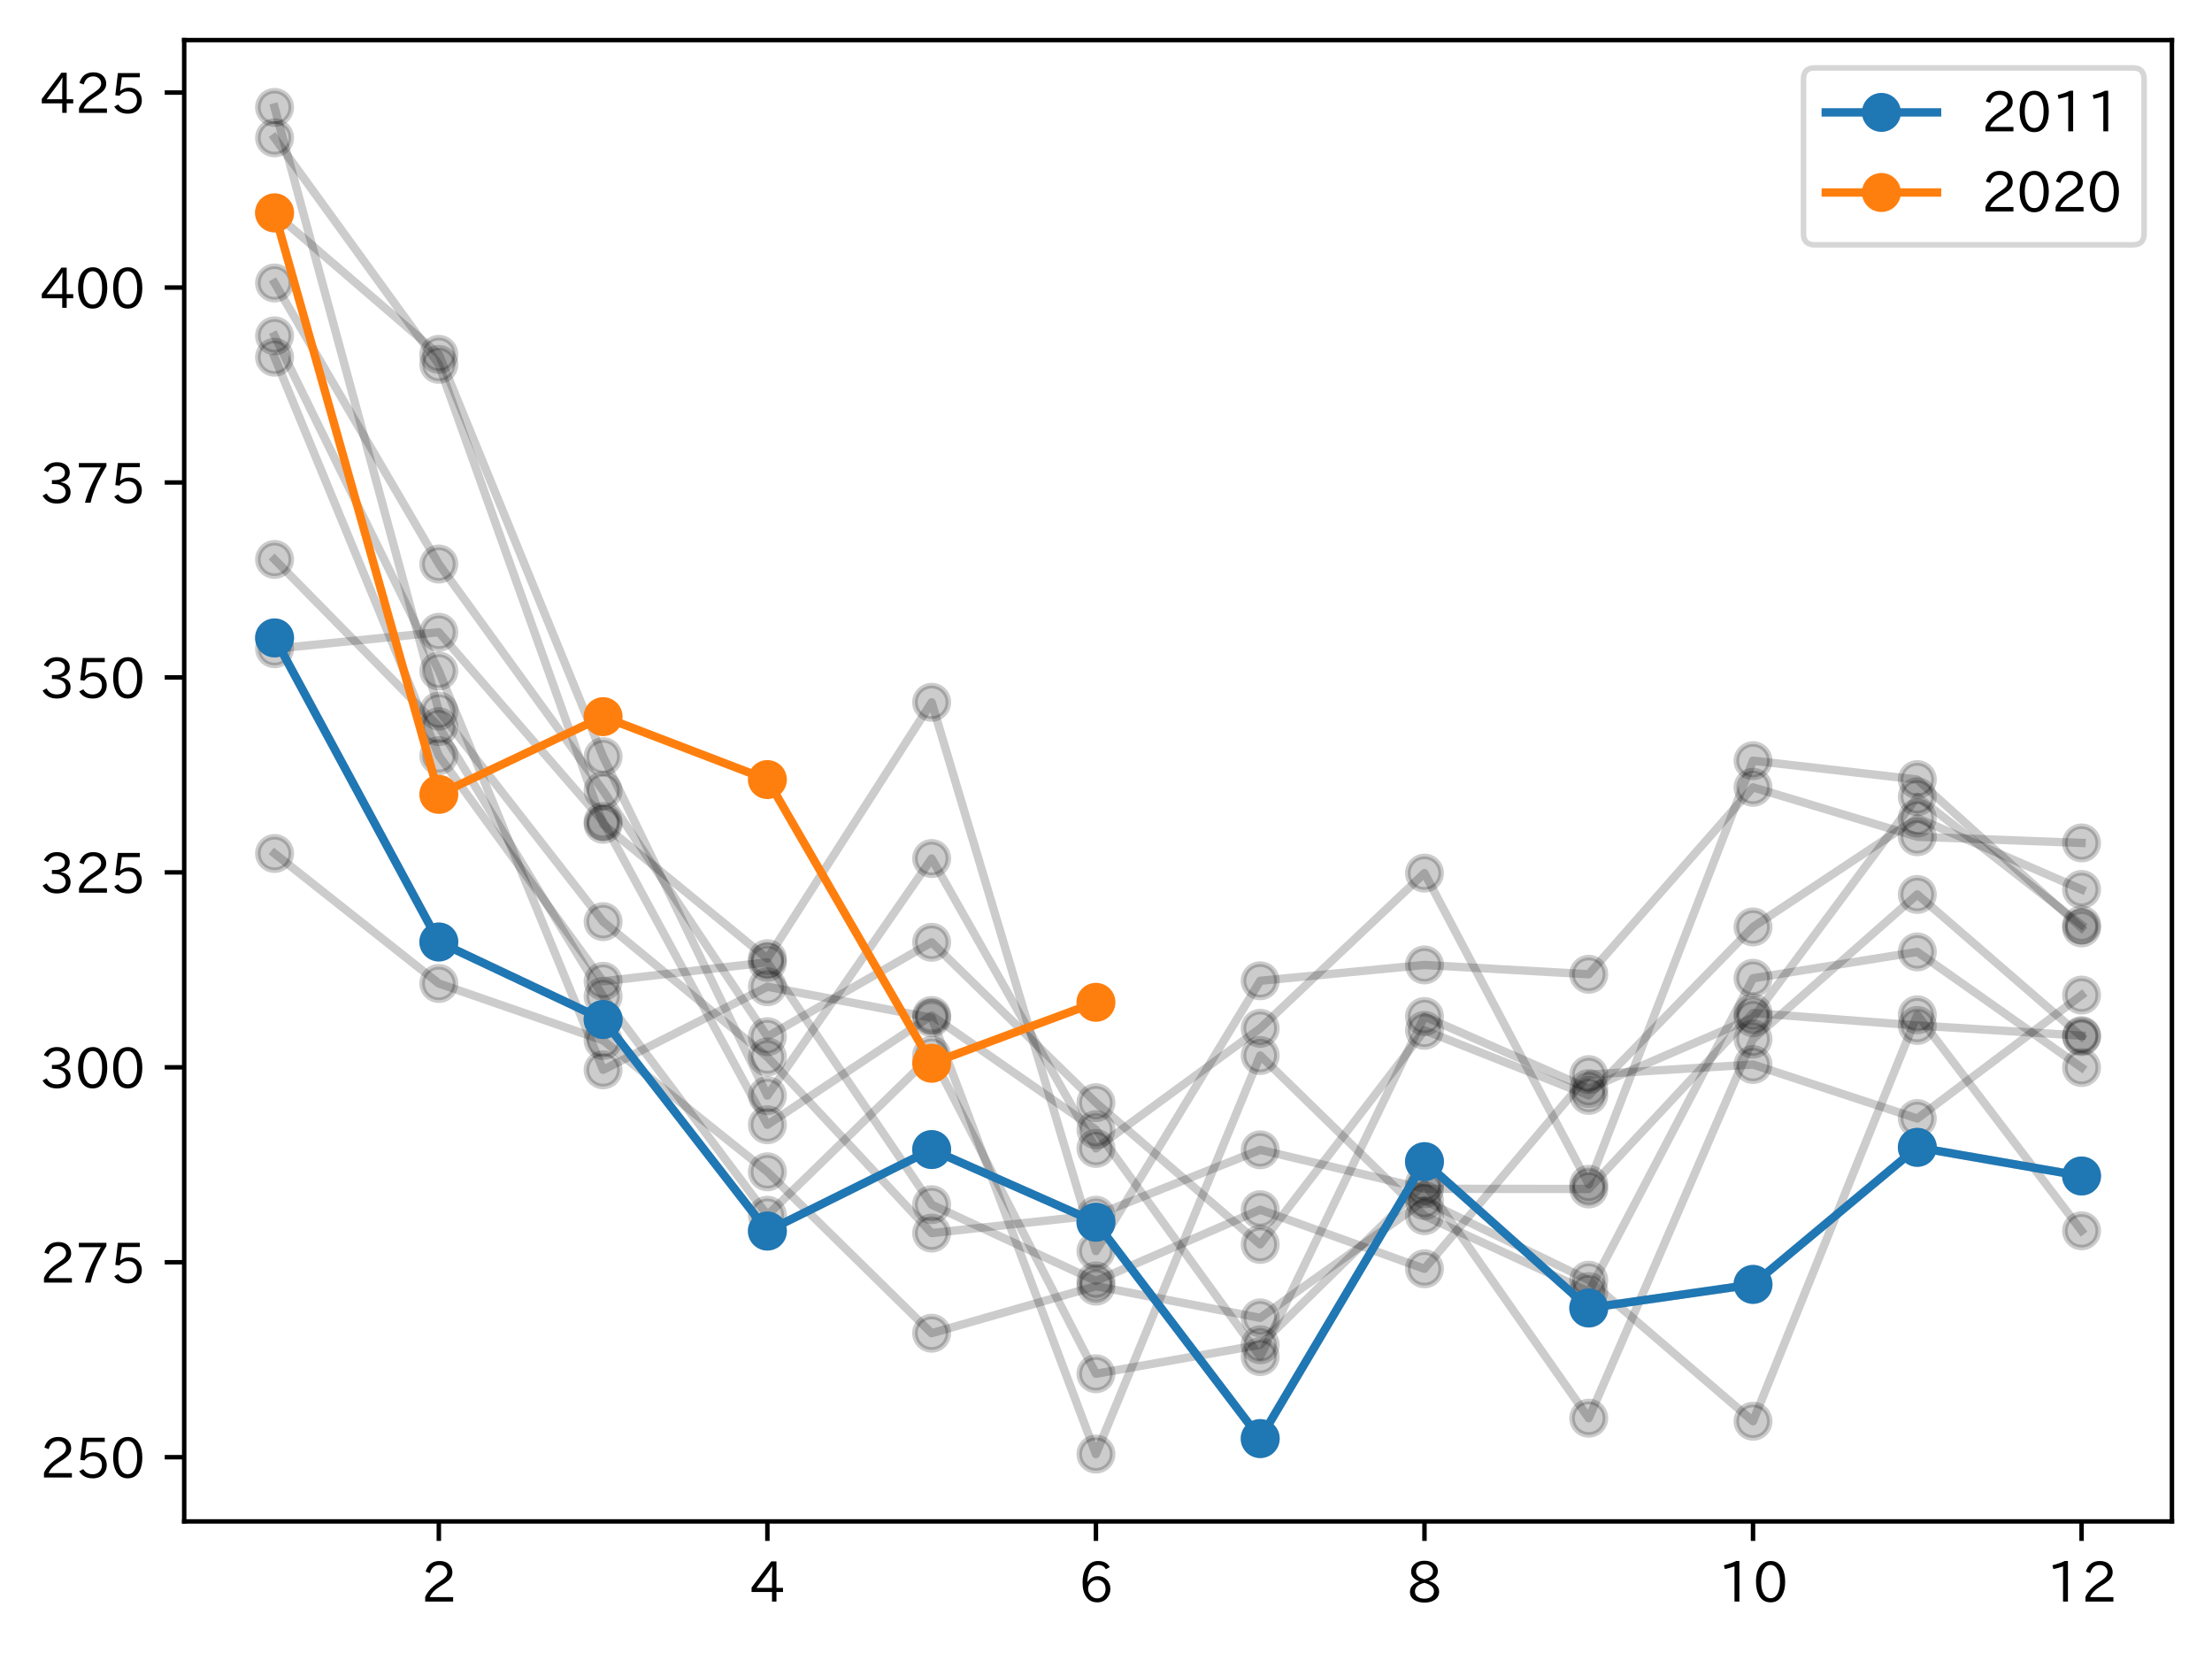 <?xml version="1.0" encoding="utf-8" standalone="no"?>
<!DOCTYPE svg PUBLIC "-//W3C//DTD SVG 1.1//EN"
  "http://www.w3.org/Graphics/SVG/1.1/DTD/svg11.dtd">
<!-- Created with matplotlib (https://matplotlib.org/) -->
<svg height="296.903pt" version="1.1" viewBox="0 0 397.415 296.903" width="397.415pt" xmlns="http://www.w3.org/2000/svg" xmlns:xlink="http://www.w3.org/1999/xlink">
 <defs>
  <style type="text/css">*{stroke-linecap:butt;stroke-linejoin:round;}</style>
 </defs>
 <g id="figure_1">
  <g id="patch_1">
   <path d="M 0 296.903 
L 397.415 296.903 
L 397.415 0 
L 0 0 
z
" style="fill:#ffffff;"/>
  </g>
  <g id="axes_1">
   <g id="patch_2">
    <path d="M 33.095 273.312 
L 390.215 273.312 
L 390.215 7.2 
L 33.095 7.2 
z
" style="fill:#ffffff;"/>
   </g>
   <g id="matplotlib.axis_1">
    <g id="xtick_1">
     <g id="line2d_1">
      <defs>
       <path d="M 0 0 
L 0 3.5 
" id="m7380ab3f65" style="stroke:#000000;stroke-width:0.8;"/>
      </defs>
      <g>
       <use style="stroke:#000000;stroke-width:0.8;" x="78.842" xlink:href="#m7380ab3f65" y="273.312"/>
      </g>
     </g>
     <g id="text_1">
      <!-- 2 -->
      <g transform="translate(75.693 287.803)scale(0.1 -0.1)">
       <defs>
        <path d="M 57.172 0.984 
L 6.984 0.984 
L 6.984 9.281 
Q 12.891 23.047 29.594 34.422 
L 32.375 36.281 
Q 40.922 42.141 43.609 45.406 
Q 46.688 49.266 46.688 53.812 
Q 46.688 58.938 43.062 62.547 
Q 39.062 66.547 32.562 66.547 
Q 19.531 66.547 15.484 52 
L 7.766 54.781 
Q 13.328 73.828 33.062 73.828 
Q 43.844 73.828 50.25 67.438 
Q 55.859 61.672 55.859 53.516 
Q 55.859 47.469 52.25 42.531 
Q 48.922 37.75 36.969 30.281 
L 34.859 29 
Q 19.625 19.578 15.281 8.891 
L 57.172 8.891 
z
" id="IPAexGothic-50"/>
       </defs>
       <use xlink:href="#IPAexGothic-50"/>
      </g>
     </g>
    </g>
    <g id="xtick_2">
     <g id="line2d_2">
      <g>
       <use style="stroke:#000000;stroke-width:0.8;" x="137.87" xlink:href="#m7380ab3f65" y="273.312"/>
      </g>
     </g>
     <g id="text_2">
      <!-- 4 -->
      <g transform="translate(134.721 287.803)scale(0.1 -0.1)">
       <defs>
        <path d="M 59.578 18.109 
L 47.797 18.109 
L 47.797 0.984 
L 39.797 0.984 
L 39.797 18.109 
L 3.078 18.109 
L 3.078 26.125 
L 38.375 73.094 
L 47.797 73.094 
L 47.797 25.531 
L 59.578 25.531 
z
M 40.281 64.203 
L 39.984 64.203 
Q 35.594 57.125 31.297 51.312 
L 11.859 25.531 
L 39.797 25.531 
L 39.797 49.125 
Q 39.797 54.391 40.281 64.203 
z
" id="IPAexGothic-52"/>
       </defs>
       <use xlink:href="#IPAexGothic-52"/>
      </g>
     </g>
    </g>
    <g id="xtick_3">
     <g id="line2d_3">
      <g>
       <use style="stroke:#000000;stroke-width:0.8;" x="196.898" xlink:href="#m7380ab3f65" y="273.312"/>
      </g>
     </g>
     <g id="text_3">
      <!-- 6 -->
      <g transform="translate(193.749 287.803)scale(0.1 -0.1)">
       <defs>
        <path d="M 16.5 36.375 
Q 23.578 46.578 34.906 46.578 
Q 45.406 46.578 51.812 39.266 
Q 57.422 32.906 57.422 23.781 
Q 57.422 13.812 51.125 6.781 
Q 44.578 -0.484 34.031 -0.484 
Q 21.484 -0.484 14.406 9.078 
Q 7.516 18.406 7.516 34.812 
Q 7.516 53.516 15.828 64.203 
Q 23.344 73.828 35.5 73.828 
Q 49.859 73.828 56.391 62.891 
L 49.219 58.984 
Q 45.219 66.656 35.938 66.656 
Q 17.484 66.656 16.109 36.375 
z
M 33.453 39.797 
Q 26.312 39.797 21.625 34.469 
Q 17.438 29.688 17.438 24.078 
Q 17.438 18.062 21.141 13.188 
Q 26.125 6.688 33.734 6.688 
Q 41.703 6.688 45.953 13.188 
Q 48.828 17.625 48.828 23.484 
Q 48.828 30.375 45.016 34.812 
Q 40.625 39.797 33.453 39.797 
z
" id="IPAexGothic-54"/>
       </defs>
       <use xlink:href="#IPAexGothic-54"/>
      </g>
     </g>
    </g>
    <g id="xtick_4">
     <g id="line2d_4">
      <g>
       <use style="stroke:#000000;stroke-width:0.8;" x="255.926" xlink:href="#m7380ab3f65" y="273.312"/>
      </g>
     </g>
     <g id="text_4">
      <!-- 8 -->
      <g transform="translate(252.777 287.803)scale(0.1 -0.1)">
       <defs>
        <path d="M 39.703 37.891 
Q 57.812 31.734 57.812 18.703 
Q 57.812 8.453 48.438 3.078 
Q 41.609 -0.875 31.5 -0.875 
Q 21.344 -0.875 14.5 3.078 
Q 5.422 8.297 5.422 18.406 
Q 5.422 31.062 22.016 37.203 
L 22.016 37.5 
Q 7.516 42.719 7.516 54.828 
Q 7.516 64.062 15.328 69.625 
Q 21.969 74.312 31.547 74.312 
Q 42.234 74.312 48.922 68.797 
Q 55.516 63.578 55.516 55.719 
Q 55.516 42.281 39.703 38.188 
z
M 31.594 41.016 
Q 46.828 44.625 46.828 55.125 
Q 46.828 61.188 41.797 64.844 
Q 37.703 67.922 31.5 67.922 
Q 25.094 67.922 20.797 64.5 
Q 16.406 60.891 16.406 55.031 
Q 16.406 49.219 21.094 45.703 
Q 23.344 43.891 26.906 42.531 
Q 31 40.875 31.594 41.016 
z
M 30.906 34.516 
Q 14.406 30.172 14.406 19 
Q 14.406 12.109 20.516 8.688 
Q 25.094 6.109 31.391 6.109 
Q 40.234 6.109 45.016 10.891 
Q 48.531 14.406 48.531 19.531 
Q 48.531 24.906 43.656 28.906 
Q 40.766 31.156 36.719 32.812 
Q 31.984 34.719 30.906 34.516 
z
" id="IPAexGothic-56"/>
       </defs>
       <use xlink:href="#IPAexGothic-56"/>
      </g>
     </g>
    </g>
    <g id="xtick_5">
     <g id="line2d_5">
      <g>
       <use style="stroke:#000000;stroke-width:0.8;" x="314.954" xlink:href="#m7380ab3f65" y="273.312"/>
      </g>
     </g>
     <g id="text_5">
      <!-- 10 -->
      <g transform="translate(308.656 287.803)scale(0.1 -0.1)">
       <defs>
        <path d="M 38.484 0.984 
L 29.688 0.984 
L 29.688 64.109 
Q 21.438 61.281 12.312 59.328 
L 10.688 66.109 
Q 23.734 69.391 32.906 73.922 
L 38.484 73.922 
z
" id="IPAexGothic-49"/>
        <path d="M 31.844 73.828 
Q 45.016 73.828 52.094 61.625 
Q 57.719 51.953 57.719 36.625 
Q 57.719 21.438 52.094 11.578 
Q 45.125 -0.484 31.5 -0.484 
Q 17.922 -0.484 10.938 11.578 
Q 5.328 21.438 5.328 36.719 
Q 5.328 58.016 15.625 67.719 
Q 22.172 73.828 31.844 73.828 
z
M 31.5 66.656 
Q 23.688 66.656 19.188 58.734 
Q 14.594 50.734 14.594 36.625 
Q 14.594 22.75 19.094 14.797 
Q 23.641 6.984 31.5 6.984 
Q 40.922 6.984 45.453 18.016 
Q 48.438 25.344 48.438 37.109 
Q 48.438 50.875 43.844 58.734 
Q 39.203 66.656 31.5 66.656 
z
" id="IPAexGothic-48"/>
       </defs>
       <use xlink:href="#IPAexGothic-49"/>
       <use x="62.988" xlink:href="#IPAexGothic-48"/>
      </g>
     </g>
    </g>
    <g id="xtick_6">
     <g id="line2d_6">
      <g>
       <use style="stroke:#000000;stroke-width:0.8;" x="373.983" xlink:href="#m7380ab3f65" y="273.312"/>
      </g>
     </g>
     <g id="text_6">
      <!-- 12 -->
      <g transform="translate(367.684 287.803)scale(0.1 -0.1)">
       <use xlink:href="#IPAexGothic-49"/>
       <use x="62.988" xlink:href="#IPAexGothic-50"/>
      </g>
     </g>
    </g>
   </g>
   <g id="matplotlib.axis_2">
    <g id="ytick_1">
     <g id="line2d_7">
      <defs>
       <path d="M 0 0 
L -3.5 0 
" id="mc582b84aff" style="stroke:#000000;stroke-width:0.8;"/>
      </defs>
      <g>
       <use style="stroke:#000000;stroke-width:0.8;" x="33.095" xlink:href="#mc582b84aff" y="261.776"/>
      </g>
     </g>
     <g id="text_7">
      <!-- 250 -->
      <g transform="translate(7.2 265.522)scale(0.1 -0.1)">
       <defs>
        <path d="M 18.406 40.672 
Q 25.531 46.297 33.938 46.297 
Q 44 46.297 50.641 39.5 
Q 56.844 33.016 56.844 23.391 
Q 56.844 14.656 51.516 8.016 
Q 44.828 -0.484 31.734 -0.484 
Q 14.984 -0.484 7.328 12.25 
L 14.656 16.062 
Q 20.453 6.781 31.453 6.781 
Q 38.531 6.781 43.266 11.188 
Q 48.141 15.828 48.141 23.484 
Q 48.141 30.719 43.844 35.016 
Q 39.359 39.5 32.125 39.5 
Q 21.969 39.5 16.75 31.688 
L 9.234 32.672 
L 13.812 72.406 
L 53.219 72.406 
L 53.219 64.891 
L 20.953 64.891 
L 17.719 40.672 
z
" id="IPAexGothic-53"/>
       </defs>
       <use xlink:href="#IPAexGothic-50"/>
       <use x="62.988" xlink:href="#IPAexGothic-53"/>
       <use x="125.977" xlink:href="#IPAexGothic-48"/>
      </g>
     </g>
    </g>
    <g id="ytick_2">
     <g id="line2d_8">
      <g>
       <use style="stroke:#000000;stroke-width:0.8;" x="33.095" xlink:href="#mc582b84aff" y="226.755"/>
      </g>
     </g>
     <g id="text_8">
      <!-- 275 -->
      <g transform="translate(7.2 230.501)scale(0.1 -0.1)">
       <defs>
        <path d="M 56.203 66.609 
Q 34.969 32.906 27.781 0.984 
L 17.672 0.984 
Q 24.703 28.656 46.094 64.5 
L 6.688 64.5 
L 6.688 72.406 
L 56.203 72.406 
z
" id="IPAexGothic-55"/>
       </defs>
       <use xlink:href="#IPAexGothic-50"/>
       <use x="62.988" xlink:href="#IPAexGothic-55"/>
       <use x="125.977" xlink:href="#IPAexGothic-53"/>
      </g>
     </g>
    </g>
    <g id="ytick_3">
     <g id="line2d_9">
      <g>
       <use style="stroke:#000000;stroke-width:0.8;" x="33.095" xlink:href="#mc582b84aff" y="191.734"/>
      </g>
     </g>
     <g id="text_9">
      <!-- 300 -->
      <g transform="translate(7.2 195.48)scale(0.1 -0.1)">
       <defs>
        <path d="M 37.203 37.797 
Q 54.781 34.625 54.781 19.969 
Q 54.781 11.188 48.875 5.562 
Q 42.328 -0.484 30.375 -0.484 
Q 12.453 -0.484 4.5 13.766 
L 11.812 17.672 
Q 17.328 6.891 30.281 6.891 
Q 37.891 6.891 42.094 10.797 
Q 46.094 14.5 46.094 20.172 
Q 46.094 26.859 40.094 30.906 
Q 34.625 34.578 25.688 34.578 
L 21.297 34.578 
L 21.297 41.703 
L 25.875 41.703 
Q 34.859 41.703 39.594 45.125 
Q 44.672 48.734 44.672 54.828 
Q 44.672 61.469 38.969 64.656 
Q 35.297 66.844 30.172 66.844 
Q 19.344 66.844 14.109 55.906 
L 6.781 59.422 
Q 14.016 73.828 30.281 73.828 
Q 40.578 73.828 46.969 68.656 
Q 53.375 63.578 53.375 55.219 
Q 53.375 47.312 47.172 42.281 
Q 43.172 39.062 37.203 38.188 
z
" id="IPAexGothic-51"/>
       </defs>
       <use xlink:href="#IPAexGothic-51"/>
       <use x="62.988" xlink:href="#IPAexGothic-48"/>
       <use x="125.977" xlink:href="#IPAexGothic-48"/>
      </g>
     </g>
    </g>
    <g id="ytick_4">
     <g id="line2d_10">
      <g>
       <use style="stroke:#000000;stroke-width:0.8;" x="33.095" xlink:href="#mc582b84aff" y="156.714"/>
      </g>
     </g>
     <g id="text_10">
      <!-- 325 -->
      <g transform="translate(7.2 160.459)scale(0.1 -0.1)">
       <use xlink:href="#IPAexGothic-51"/>
       <use x="62.988" xlink:href="#IPAexGothic-50"/>
       <use x="125.977" xlink:href="#IPAexGothic-53"/>
      </g>
     </g>
    </g>
    <g id="ytick_5">
     <g id="line2d_11">
      <g>
       <use style="stroke:#000000;stroke-width:0.8;" x="33.095" xlink:href="#mc582b84aff" y="121.693"/>
      </g>
     </g>
     <g id="text_11">
      <!-- 350 -->
      <g transform="translate(7.2 125.438)scale(0.1 -0.1)">
       <use xlink:href="#IPAexGothic-51"/>
       <use x="62.988" xlink:href="#IPAexGothic-53"/>
       <use x="125.977" xlink:href="#IPAexGothic-48"/>
      </g>
     </g>
    </g>
    <g id="ytick_6">
     <g id="line2d_12">
      <g>
       <use style="stroke:#000000;stroke-width:0.8;" x="33.095" xlink:href="#mc582b84aff" y="86.672"/>
      </g>
     </g>
     <g id="text_12">
      <!-- 375 -->
      <g transform="translate(7.2 90.417)scale(0.1 -0.1)">
       <use xlink:href="#IPAexGothic-51"/>
       <use x="62.988" xlink:href="#IPAexGothic-55"/>
       <use x="125.977" xlink:href="#IPAexGothic-53"/>
      </g>
     </g>
    </g>
    <g id="ytick_7">
     <g id="line2d_13">
      <g>
       <use style="stroke:#000000;stroke-width:0.8;" x="33.095" xlink:href="#mc582b84aff" y="51.651"/>
      </g>
     </g>
     <g id="text_13">
      <!-- 400 -->
      <g transform="translate(7.2 55.396)scale(0.1 -0.1)">
       <use xlink:href="#IPAexGothic-52"/>
       <use x="62.988" xlink:href="#IPAexGothic-48"/>
       <use x="125.977" xlink:href="#IPAexGothic-48"/>
      </g>
     </g>
    </g>
    <g id="ytick_8">
     <g id="line2d_14">
      <g>
       <use style="stroke:#000000;stroke-width:0.8;" x="33.095" xlink:href="#mc582b84aff" y="16.63"/>
      </g>
     </g>
     <g id="text_14">
      <!-- 425 -->
      <g transform="translate(7.2 20.375)scale(0.1 -0.1)">
       <use xlink:href="#IPAexGothic-52"/>
       <use x="62.988" xlink:href="#IPAexGothic-50"/>
       <use x="125.977" xlink:href="#IPAexGothic-53"/>
      </g>
     </g>
    </g>
   </g>
   <g id="line2d_15">
    <path clip-path="url(#p6f0026225f)" d="M 49.328 153.324 
L 78.842 176.675 
L 108.356 186.899 
L 137.87 210.506 
L 167.384 239.499 
L 196.898 231.051 
L 226.412 236.742 
L 255.926 215.684 
L 285.44 229.977 
L 314.954 255.314 
L 344.469 182.302 
L 373.983 221.107 
" style="fill:none;stroke:#000000;stroke-linecap:square;stroke-opacity:0.2;stroke-width:1.5;"/>
    <defs>
     <path d="M 0 3 
C 0.796 3 1.559 2.684 2.121 2.121 
C 2.684 1.559 3 0.796 3 0 
C 3 -0.796 2.684 -1.559 2.121 -2.121 
C 1.559 -2.684 0.796 -3 0 -3 
C -0.796 -3 -1.559 -2.684 -2.121 -2.121 
C -2.684 -1.559 -3 -0.796 -3 0 
C -3 0.796 -2.684 1.559 -2.121 2.121 
C -1.559 2.684 -0.796 3 0 3 
z
" id="m2539d169cb" style="stroke:#000000;stroke-opacity:0.2;"/>
    </defs>
    <g clip-path="url(#p6f0026225f)">
     <use style="fill-opacity:0.2;stroke:#000000;stroke-opacity:0.2;" x="49.328" xlink:href="#m2539d169cb" y="153.324"/>
     <use style="fill-opacity:0.2;stroke:#000000;stroke-opacity:0.2;" x="78.842" xlink:href="#m2539d169cb" y="176.675"/>
     <use style="fill-opacity:0.2;stroke:#000000;stroke-opacity:0.2;" x="108.356" xlink:href="#m2539d169cb" y="186.899"/>
     <use style="fill-opacity:0.2;stroke:#000000;stroke-opacity:0.2;" x="137.87" xlink:href="#m2539d169cb" y="210.506"/>
     <use style="fill-opacity:0.2;stroke:#000000;stroke-opacity:0.2;" x="167.384" xlink:href="#m2539d169cb" y="239.499"/>
     <use style="fill-opacity:0.2;stroke:#000000;stroke-opacity:0.2;" x="196.898" xlink:href="#m2539d169cb" y="231.051"/>
     <use style="fill-opacity:0.2;stroke:#000000;stroke-opacity:0.2;" x="226.412" xlink:href="#m2539d169cb" y="236.742"/>
     <use style="fill-opacity:0.2;stroke:#000000;stroke-opacity:0.2;" x="255.926" xlink:href="#m2539d169cb" y="215.684"/>
     <use style="fill-opacity:0.2;stroke:#000000;stroke-opacity:0.2;" x="285.44" xlink:href="#m2539d169cb" y="229.977"/>
     <use style="fill-opacity:0.2;stroke:#000000;stroke-opacity:0.2;" x="314.954" xlink:href="#m2539d169cb" y="255.314"/>
     <use style="fill-opacity:0.2;stroke:#000000;stroke-opacity:0.2;" x="344.469" xlink:href="#m2539d169cb" y="182.302"/>
     <use style="fill-opacity:0.2;stroke:#000000;stroke-opacity:0.2;" x="373.983" xlink:href="#m2539d169cb" y="221.107"/>
    </g>
   </g>
   <g id="line2d_16">
    <path clip-path="url(#p6f0026225f)" d="M 49.328 114.598 
L 78.842 169.221 
L 108.356 183.149 
L 137.87 221.152 
L 167.384 206.511 
L 196.898 219.564 
L 226.412 258.432 
L 255.926 208.68 
L 285.44 234.974 
L 314.954 230.732 
L 344.469 206.116 
L 373.983 211.256 
" style="fill:none;stroke:#000000;stroke-linecap:square;stroke-opacity:0.2;stroke-width:1.5;"/>
    <g clip-path="url(#p6f0026225f)">
     <use style="fill-opacity:0.2;stroke:#000000;stroke-opacity:0.2;" x="49.328" xlink:href="#m2539d169cb" y="114.598"/>
     <use style="fill-opacity:0.2;stroke:#000000;stroke-opacity:0.2;" x="78.842" xlink:href="#m2539d169cb" y="169.221"/>
     <use style="fill-opacity:0.2;stroke:#000000;stroke-opacity:0.2;" x="108.356" xlink:href="#m2539d169cb" y="183.149"/>
     <use style="fill-opacity:0.2;stroke:#000000;stroke-opacity:0.2;" x="137.87" xlink:href="#m2539d169cb" y="221.152"/>
     <use style="fill-opacity:0.2;stroke:#000000;stroke-opacity:0.2;" x="167.384" xlink:href="#m2539d169cb" y="206.511"/>
     <use style="fill-opacity:0.2;stroke:#000000;stroke-opacity:0.2;" x="196.898" xlink:href="#m2539d169cb" y="219.564"/>
     <use style="fill-opacity:0.2;stroke:#000000;stroke-opacity:0.2;" x="226.412" xlink:href="#m2539d169cb" y="258.432"/>
     <use style="fill-opacity:0.2;stroke:#000000;stroke-opacity:0.2;" x="255.926" xlink:href="#m2539d169cb" y="208.68"/>
     <use style="fill-opacity:0.2;stroke:#000000;stroke-opacity:0.2;" x="285.44" xlink:href="#m2539d169cb" y="234.974"/>
     <use style="fill-opacity:0.2;stroke:#000000;stroke-opacity:0.2;" x="314.954" xlink:href="#m2539d169cb" y="230.732"/>
     <use style="fill-opacity:0.2;stroke:#000000;stroke-opacity:0.2;" x="344.469" xlink:href="#m2539d169cb" y="206.116"/>
     <use style="fill-opacity:0.2;stroke:#000000;stroke-opacity:0.2;" x="373.983" xlink:href="#m2539d169cb" y="211.256"/>
    </g>
   </g>
   <g id="line2d_17">
    <path clip-path="url(#p6f0026225f)" d="M 49.328 100.499 
L 78.842 130.532 
L 108.356 178.991 
L 137.87 218.304 
L 167.384 189.565 
L 196.898 246.787 
L 226.412 241.577 
L 255.926 212.657 
L 285.44 254.772 
L 314.954 186.673 
L 344.469 160.683 
L 373.983 186.222 
" style="fill:none;stroke:#000000;stroke-linecap:square;stroke-opacity:0.2;stroke-width:1.5;"/>
    <g clip-path="url(#p6f0026225f)">
     <use style="fill-opacity:0.2;stroke:#000000;stroke-opacity:0.2;" x="49.328" xlink:href="#m2539d169cb" y="100.499"/>
     <use style="fill-opacity:0.2;stroke:#000000;stroke-opacity:0.2;" x="78.842" xlink:href="#m2539d169cb" y="130.532"/>
     <use style="fill-opacity:0.2;stroke:#000000;stroke-opacity:0.2;" x="108.356" xlink:href="#m2539d169cb" y="178.991"/>
     <use style="fill-opacity:0.2;stroke:#000000;stroke-opacity:0.2;" x="137.87" xlink:href="#m2539d169cb" y="218.304"/>
     <use style="fill-opacity:0.2;stroke:#000000;stroke-opacity:0.2;" x="167.384" xlink:href="#m2539d169cb" y="189.565"/>
     <use style="fill-opacity:0.2;stroke:#000000;stroke-opacity:0.2;" x="196.898" xlink:href="#m2539d169cb" y="246.787"/>
     <use style="fill-opacity:0.2;stroke:#000000;stroke-opacity:0.2;" x="226.412" xlink:href="#m2539d169cb" y="241.577"/>
     <use style="fill-opacity:0.2;stroke:#000000;stroke-opacity:0.2;" x="255.926" xlink:href="#m2539d169cb" y="212.657"/>
     <use style="fill-opacity:0.2;stroke:#000000;stroke-opacity:0.2;" x="285.44" xlink:href="#m2539d169cb" y="254.772"/>
     <use style="fill-opacity:0.2;stroke:#000000;stroke-opacity:0.2;" x="314.954" xlink:href="#m2539d169cb" y="186.673"/>
     <use style="fill-opacity:0.2;stroke:#000000;stroke-opacity:0.2;" x="344.469" xlink:href="#m2539d169cb" y="160.683"/>
     <use style="fill-opacity:0.2;stroke:#000000;stroke-opacity:0.2;" x="373.983" xlink:href="#m2539d169cb" y="186.222"/>
    </g>
   </g>
   <g id="line2d_18">
    <path clip-path="url(#p6f0026225f)" d="M 49.328 60.327 
L 78.842 120.542 
L 108.356 192.186 
L 137.87 177.259 
L 167.384 182.832 
L 196.898 261.216 
L 226.412 189.611 
L 255.926 218.396 
L 285.44 232.032 
L 314.954 175.738 
L 344.469 171.002 
L 373.983 191.78 
" style="fill:none;stroke:#000000;stroke-linecap:square;stroke-opacity:0.2;stroke-width:1.5;"/>
    <g clip-path="url(#p6f0026225f)">
     <use style="fill-opacity:0.2;stroke:#000000;stroke-opacity:0.2;" x="49.328" xlink:href="#m2539d169cb" y="60.327"/>
     <use style="fill-opacity:0.2;stroke:#000000;stroke-opacity:0.2;" x="78.842" xlink:href="#m2539d169cb" y="120.542"/>
     <use style="fill-opacity:0.2;stroke:#000000;stroke-opacity:0.2;" x="108.356" xlink:href="#m2539d169cb" y="192.186"/>
     <use style="fill-opacity:0.2;stroke:#000000;stroke-opacity:0.2;" x="137.87" xlink:href="#m2539d169cb" y="177.259"/>
     <use style="fill-opacity:0.2;stroke:#000000;stroke-opacity:0.2;" x="167.384" xlink:href="#m2539d169cb" y="182.832"/>
     <use style="fill-opacity:0.2;stroke:#000000;stroke-opacity:0.2;" x="196.898" xlink:href="#m2539d169cb" y="261.216"/>
     <use style="fill-opacity:0.2;stroke:#000000;stroke-opacity:0.2;" x="226.412" xlink:href="#m2539d169cb" y="189.611"/>
     <use style="fill-opacity:0.2;stroke:#000000;stroke-opacity:0.2;" x="255.926" xlink:href="#m2539d169cb" y="218.396"/>
     <use style="fill-opacity:0.2;stroke:#000000;stroke-opacity:0.2;" x="285.44" xlink:href="#m2539d169cb" y="232.032"/>
     <use style="fill-opacity:0.2;stroke:#000000;stroke-opacity:0.2;" x="314.954" xlink:href="#m2539d169cb" y="175.738"/>
     <use style="fill-opacity:0.2;stroke:#000000;stroke-opacity:0.2;" x="344.469" xlink:href="#m2539d169cb" y="171.002"/>
     <use style="fill-opacity:0.2;stroke:#000000;stroke-opacity:0.2;" x="373.983" xlink:href="#m2539d169cb" y="191.78"/>
    </g>
   </g>
   <g id="line2d_19">
    <path clip-path="url(#p6f0026225f)" d="M 49.328 64.168 
L 78.842 135.751 
L 108.356 176.28 
L 137.87 172.87 
L 167.384 216.407 
L 196.898 230.117 
L 226.412 217.311 
L 255.926 227.93 
L 285.44 193.042 
L 314.954 191.237 
L 344.469 200.933 
L 373.983 178.765 
" style="fill:none;stroke:#000000;stroke-linecap:square;stroke-opacity:0.2;stroke-width:1.5;"/>
    <g clip-path="url(#p6f0026225f)">
     <use style="fill-opacity:0.2;stroke:#000000;stroke-opacity:0.2;" x="49.328" xlink:href="#m2539d169cb" y="64.168"/>
     <use style="fill-opacity:0.2;stroke:#000000;stroke-opacity:0.2;" x="78.842" xlink:href="#m2539d169cb" y="135.751"/>
     <use style="fill-opacity:0.2;stroke:#000000;stroke-opacity:0.2;" x="108.356" xlink:href="#m2539d169cb" y="176.28"/>
     <use style="fill-opacity:0.2;stroke:#000000;stroke-opacity:0.2;" x="137.87" xlink:href="#m2539d169cb" y="172.87"/>
     <use style="fill-opacity:0.2;stroke:#000000;stroke-opacity:0.2;" x="167.384" xlink:href="#m2539d169cb" y="216.407"/>
     <use style="fill-opacity:0.2;stroke:#000000;stroke-opacity:0.2;" x="196.898" xlink:href="#m2539d169cb" y="230.117"/>
     <use style="fill-opacity:0.2;stroke:#000000;stroke-opacity:0.2;" x="226.412" xlink:href="#m2539d169cb" y="217.311"/>
     <use style="fill-opacity:0.2;stroke:#000000;stroke-opacity:0.2;" x="255.926" xlink:href="#m2539d169cb" y="227.93"/>
     <use style="fill-opacity:0.2;stroke:#000000;stroke-opacity:0.2;" x="285.44" xlink:href="#m2539d169cb" y="193.042"/>
     <use style="fill-opacity:0.2;stroke:#000000;stroke-opacity:0.2;" x="314.954" xlink:href="#m2539d169cb" y="191.237"/>
     <use style="fill-opacity:0.2;stroke:#000000;stroke-opacity:0.2;" x="344.469" xlink:href="#m2539d169cb" y="200.933"/>
     <use style="fill-opacity:0.2;stroke:#000000;stroke-opacity:0.2;" x="373.983" xlink:href="#m2539d169cb" y="178.765"/>
    </g>
   </g>
   <g id="line2d_20">
    <path clip-path="url(#p6f0026225f)" d="M 49.328 19.296 
L 78.842 127.746 
L 108.356 165.57 
L 137.87 189.867 
L 167.384 221.514 
L 196.898 218.304 
L 226.412 206.556 
L 255.926 213.56 
L 285.44 213.588 
L 314.954 181.974 
L 344.469 184.217 
L 373.983 186.041 
" style="fill:none;stroke:#000000;stroke-linecap:square;stroke-opacity:0.2;stroke-width:1.5;"/>
    <g clip-path="url(#p6f0026225f)">
     <use style="fill-opacity:0.2;stroke:#000000;stroke-opacity:0.2;" x="49.328" xlink:href="#m2539d169cb" y="19.296"/>
     <use style="fill-opacity:0.2;stroke:#000000;stroke-opacity:0.2;" x="78.842" xlink:href="#m2539d169cb" y="127.746"/>
     <use style="fill-opacity:0.2;stroke:#000000;stroke-opacity:0.2;" x="108.356" xlink:href="#m2539d169cb" y="165.57"/>
     <use style="fill-opacity:0.2;stroke:#000000;stroke-opacity:0.2;" x="137.87" xlink:href="#m2539d169cb" y="189.867"/>
     <use style="fill-opacity:0.2;stroke:#000000;stroke-opacity:0.2;" x="167.384" xlink:href="#m2539d169cb" y="221.514"/>
     <use style="fill-opacity:0.2;stroke:#000000;stroke-opacity:0.2;" x="196.898" xlink:href="#m2539d169cb" y="218.304"/>
     <use style="fill-opacity:0.2;stroke:#000000;stroke-opacity:0.2;" x="226.412" xlink:href="#m2539d169cb" y="206.556"/>
     <use style="fill-opacity:0.2;stroke:#000000;stroke-opacity:0.2;" x="255.926" xlink:href="#m2539d169cb" y="213.56"/>
     <use style="fill-opacity:0.2;stroke:#000000;stroke-opacity:0.2;" x="285.44" xlink:href="#m2539d169cb" y="213.588"/>
     <use style="fill-opacity:0.2;stroke:#000000;stroke-opacity:0.2;" x="314.954" xlink:href="#m2539d169cb" y="181.974"/>
     <use style="fill-opacity:0.2;stroke:#000000;stroke-opacity:0.2;" x="344.469" xlink:href="#m2539d169cb" y="184.217"/>
     <use style="fill-opacity:0.2;stroke:#000000;stroke-opacity:0.2;" x="373.983" xlink:href="#m2539d169cb" y="186.041"/>
    </g>
   </g>
   <g id="line2d_21">
    <path clip-path="url(#p6f0026225f)" d="M 49.328 116.541 
L 78.842 113.577 
L 108.356 147.586 
L 137.87 202.054 
L 167.384 182.426 
L 196.898 202.941 
L 226.412 243.701 
L 255.926 182.606 
L 285.44 195.563 
L 314.954 182.832 
L 344.469 143.125 
L 373.983 166.158 
" style="fill:none;stroke:#000000;stroke-linecap:square;stroke-opacity:0.2;stroke-width:1.5;"/>
    <g clip-path="url(#p6f0026225f)">
     <use style="fill-opacity:0.2;stroke:#000000;stroke-opacity:0.2;" x="49.328" xlink:href="#m2539d169cb" y="116.541"/>
     <use style="fill-opacity:0.2;stroke:#000000;stroke-opacity:0.2;" x="78.842" xlink:href="#m2539d169cb" y="113.577"/>
     <use style="fill-opacity:0.2;stroke:#000000;stroke-opacity:0.2;" x="108.356" xlink:href="#m2539d169cb" y="147.586"/>
     <use style="fill-opacity:0.2;stroke:#000000;stroke-opacity:0.2;" x="137.87" xlink:href="#m2539d169cb" y="202.054"/>
     <use style="fill-opacity:0.2;stroke:#000000;stroke-opacity:0.2;" x="167.384" xlink:href="#m2539d169cb" y="182.426"/>
     <use style="fill-opacity:0.2;stroke:#000000;stroke-opacity:0.2;" x="196.898" xlink:href="#m2539d169cb" y="202.941"/>
     <use style="fill-opacity:0.2;stroke:#000000;stroke-opacity:0.2;" x="226.412" xlink:href="#m2539d169cb" y="243.701"/>
     <use style="fill-opacity:0.2;stroke:#000000;stroke-opacity:0.2;" x="255.926" xlink:href="#m2539d169cb" y="182.606"/>
     <use style="fill-opacity:0.2;stroke:#000000;stroke-opacity:0.2;" x="285.44" xlink:href="#m2539d169cb" y="195.563"/>
     <use style="fill-opacity:0.2;stroke:#000000;stroke-opacity:0.2;" x="314.954" xlink:href="#m2539d169cb" y="182.832"/>
     <use style="fill-opacity:0.2;stroke:#000000;stroke-opacity:0.2;" x="344.469" xlink:href="#m2539d169cb" y="143.125"/>
     <use style="fill-opacity:0.2;stroke:#000000;stroke-opacity:0.2;" x="373.983" xlink:href="#m2539d169cb" y="166.158"/>
    </g>
   </g>
   <g id="line2d_22">
    <path clip-path="url(#p6f0026225f)" d="M 49.328 50.837 
L 78.842 101.33 
L 108.356 142.027 
L 137.87 186.225 
L 167.384 169.276 
L 196.898 198.085 
L 226.412 223.547 
L 255.926 185.092 
L 285.44 196.778 
L 314.954 166.519 
L 344.469 146.954 
L 373.983 159.786 
" style="fill:none;stroke:#000000;stroke-linecap:square;stroke-opacity:0.2;stroke-width:1.5;"/>
    <g clip-path="url(#p6f0026225f)">
     <use style="fill-opacity:0.2;stroke:#000000;stroke-opacity:0.2;" x="49.328" xlink:href="#m2539d169cb" y="50.837"/>
     <use style="fill-opacity:0.2;stroke:#000000;stroke-opacity:0.2;" x="78.842" xlink:href="#m2539d169cb" y="101.33"/>
     <use style="fill-opacity:0.2;stroke:#000000;stroke-opacity:0.2;" x="108.356" xlink:href="#m2539d169cb" y="142.027"/>
     <use style="fill-opacity:0.2;stroke:#000000;stroke-opacity:0.2;" x="137.87" xlink:href="#m2539d169cb" y="186.225"/>
     <use style="fill-opacity:0.2;stroke:#000000;stroke-opacity:0.2;" x="167.384" xlink:href="#m2539d169cb" y="169.276"/>
     <use style="fill-opacity:0.2;stroke:#000000;stroke-opacity:0.2;" x="196.898" xlink:href="#m2539d169cb" y="198.085"/>
     <use style="fill-opacity:0.2;stroke:#000000;stroke-opacity:0.2;" x="226.412" xlink:href="#m2539d169cb" y="223.547"/>
     <use style="fill-opacity:0.2;stroke:#000000;stroke-opacity:0.2;" x="255.926" xlink:href="#m2539d169cb" y="185.092"/>
     <use style="fill-opacity:0.2;stroke:#000000;stroke-opacity:0.2;" x="285.44" xlink:href="#m2539d169cb" y="196.778"/>
     <use style="fill-opacity:0.2;stroke:#000000;stroke-opacity:0.2;" x="314.954" xlink:href="#m2539d169cb" y="166.519"/>
     <use style="fill-opacity:0.2;stroke:#000000;stroke-opacity:0.2;" x="344.469" xlink:href="#m2539d169cb" y="146.954"/>
     <use style="fill-opacity:0.2;stroke:#000000;stroke-opacity:0.2;" x="373.983" xlink:href="#m2539d169cb" y="159.786"/>
    </g>
   </g>
   <g id="line2d_23">
    <path clip-path="url(#p6f0026225f)" d="M 49.328 38.275 
L 78.842 63.658 
L 108.356 135.927 
L 137.87 196.824 
L 167.384 154.228 
L 196.898 206.303 
L 226.412 184.73 
L 255.926 156.849 
L 285.44 212.747 
L 314.954 136.65 
L 344.469 140.044 
L 373.983 166.7 
" style="fill:none;stroke:#000000;stroke-linecap:square;stroke-opacity:0.2;stroke-width:1.5;"/>
    <g clip-path="url(#p6f0026225f)">
     <use style="fill-opacity:0.2;stroke:#000000;stroke-opacity:0.2;" x="49.328" xlink:href="#m2539d169cb" y="38.275"/>
     <use style="fill-opacity:0.2;stroke:#000000;stroke-opacity:0.2;" x="78.842" xlink:href="#m2539d169cb" y="63.658"/>
     <use style="fill-opacity:0.2;stroke:#000000;stroke-opacity:0.2;" x="108.356" xlink:href="#m2539d169cb" y="135.927"/>
     <use style="fill-opacity:0.2;stroke:#000000;stroke-opacity:0.2;" x="137.87" xlink:href="#m2539d169cb" y="196.824"/>
     <use style="fill-opacity:0.2;stroke:#000000;stroke-opacity:0.2;" x="167.384" xlink:href="#m2539d169cb" y="154.228"/>
     <use style="fill-opacity:0.2;stroke:#000000;stroke-opacity:0.2;" x="196.898" xlink:href="#m2539d169cb" y="206.303"/>
     <use style="fill-opacity:0.2;stroke:#000000;stroke-opacity:0.2;" x="226.412" xlink:href="#m2539d169cb" y="184.73"/>
     <use style="fill-opacity:0.2;stroke:#000000;stroke-opacity:0.2;" x="255.926" xlink:href="#m2539d169cb" y="156.849"/>
     <use style="fill-opacity:0.2;stroke:#000000;stroke-opacity:0.2;" x="285.44" xlink:href="#m2539d169cb" y="212.747"/>
     <use style="fill-opacity:0.2;stroke:#000000;stroke-opacity:0.2;" x="314.954" xlink:href="#m2539d169cb" y="136.65"/>
     <use style="fill-opacity:0.2;stroke:#000000;stroke-opacity:0.2;" x="344.469" xlink:href="#m2539d169cb" y="140.044"/>
     <use style="fill-opacity:0.2;stroke:#000000;stroke-opacity:0.2;" x="373.983" xlink:href="#m2539d169cb" y="166.7"/>
    </g>
   </g>
   <g id="line2d_24">
    <path clip-path="url(#p6f0026225f)" d="M 49.328 24.764 
L 78.842 65.459 
L 108.356 148.083 
L 137.87 172.216 
L 167.384 126.166 
L 196.898 224.748 
L 226.412 176.19 
L 255.926 173.343 
L 285.44 175.018 
L 314.954 141.44 
L 344.469 150.316 
L 373.983 151.427 
" style="fill:none;stroke:#000000;stroke-linecap:square;stroke-opacity:0.2;stroke-width:1.5;"/>
    <g clip-path="url(#p6f0026225f)">
     <use style="fill-opacity:0.2;stroke:#000000;stroke-opacity:0.2;" x="49.328" xlink:href="#m2539d169cb" y="24.764"/>
     <use style="fill-opacity:0.2;stroke:#000000;stroke-opacity:0.2;" x="78.842" xlink:href="#m2539d169cb" y="65.459"/>
     <use style="fill-opacity:0.2;stroke:#000000;stroke-opacity:0.2;" x="108.356" xlink:href="#m2539d169cb" y="148.083"/>
     <use style="fill-opacity:0.2;stroke:#000000;stroke-opacity:0.2;" x="137.87" xlink:href="#m2539d169cb" y="172.216"/>
     <use style="fill-opacity:0.2;stroke:#000000;stroke-opacity:0.2;" x="167.384" xlink:href="#m2539d169cb" y="126.166"/>
     <use style="fill-opacity:0.2;stroke:#000000;stroke-opacity:0.2;" x="196.898" xlink:href="#m2539d169cb" y="224.748"/>
     <use style="fill-opacity:0.2;stroke:#000000;stroke-opacity:0.2;" x="226.412" xlink:href="#m2539d169cb" y="176.19"/>
     <use style="fill-opacity:0.2;stroke:#000000;stroke-opacity:0.2;" x="255.926" xlink:href="#m2539d169cb" y="173.343"/>
     <use style="fill-opacity:0.2;stroke:#000000;stroke-opacity:0.2;" x="285.44" xlink:href="#m2539d169cb" y="175.018"/>
     <use style="fill-opacity:0.2;stroke:#000000;stroke-opacity:0.2;" x="314.954" xlink:href="#m2539d169cb" y="141.44"/>
     <use style="fill-opacity:0.2;stroke:#000000;stroke-opacity:0.2;" x="344.469" xlink:href="#m2539d169cb" y="150.316"/>
     <use style="fill-opacity:0.2;stroke:#000000;stroke-opacity:0.2;" x="373.983" xlink:href="#m2539d169cb" y="151.427"/>
    </g>
   </g>
   <g id="line2d_25">
    <path clip-path="url(#p6f0026225f)" d="M 49.328 114.598 
L 78.842 169.221 
L 108.356 183.149 
L 137.87 221.152 
L 167.384 206.511 
L 196.898 219.564 
L 226.412 258.432 
L 255.926 208.68 
L 285.44 234.974 
L 314.954 230.732 
L 344.469 206.116 
L 373.983 211.256 
" style="fill:none;stroke:#1f77b4;stroke-linecap:square;stroke-width:1.5;"/>
    <defs>
     <path d="M 0 3 
C 0.796 3 1.559 2.684 2.121 2.121 
C 2.684 1.559 3 0.796 3 0 
C 3 -0.796 2.684 -1.559 2.121 -2.121 
C 1.559 -2.684 0.796 -3 0 -3 
C -0.796 -3 -1.559 -2.684 -2.121 -2.121 
C -2.684 -1.559 -3 -0.796 -3 0 
C -3 0.796 -2.684 1.559 -2.121 2.121 
C -1.559 2.684 -0.796 3 0 3 
z
" id="m6bd11a2ead" style="stroke:#1f77b4;"/>
    </defs>
    <g clip-path="url(#p6f0026225f)">
     <use style="fill:#1f77b4;stroke:#1f77b4;" x="49.328" xlink:href="#m6bd11a2ead" y="114.598"/>
     <use style="fill:#1f77b4;stroke:#1f77b4;" x="78.842" xlink:href="#m6bd11a2ead" y="169.221"/>
     <use style="fill:#1f77b4;stroke:#1f77b4;" x="108.356" xlink:href="#m6bd11a2ead" y="183.149"/>
     <use style="fill:#1f77b4;stroke:#1f77b4;" x="137.87" xlink:href="#m6bd11a2ead" y="221.152"/>
     <use style="fill:#1f77b4;stroke:#1f77b4;" x="167.384" xlink:href="#m6bd11a2ead" y="206.511"/>
     <use style="fill:#1f77b4;stroke:#1f77b4;" x="196.898" xlink:href="#m6bd11a2ead" y="219.564"/>
     <use style="fill:#1f77b4;stroke:#1f77b4;" x="226.412" xlink:href="#m6bd11a2ead" y="258.432"/>
     <use style="fill:#1f77b4;stroke:#1f77b4;" x="255.926" xlink:href="#m6bd11a2ead" y="208.68"/>
     <use style="fill:#1f77b4;stroke:#1f77b4;" x="285.44" xlink:href="#m6bd11a2ead" y="234.974"/>
     <use style="fill:#1f77b4;stroke:#1f77b4;" x="314.954" xlink:href="#m6bd11a2ead" y="230.732"/>
     <use style="fill:#1f77b4;stroke:#1f77b4;" x="344.469" xlink:href="#m6bd11a2ead" y="206.116"/>
     <use style="fill:#1f77b4;stroke:#1f77b4;" x="373.983" xlink:href="#m6bd11a2ead" y="211.256"/>
    </g>
   </g>
   <g id="line2d_26">
    <path clip-path="url(#p6f0026225f)" d="M 49.328 38.23 
L 78.842 142.705 
L 108.356 128.742 
L 137.87 140.044 
L 167.384 191.011 
L 196.898 180.061 
" style="fill:none;stroke:#ff7f0e;stroke-linecap:square;stroke-width:1.5;"/>
    <defs>
     <path d="M 0 3 
C 0.796 3 1.559 2.684 2.121 2.121 
C 2.684 1.559 3 0.796 3 0 
C 3 -0.796 2.684 -1.559 2.121 -2.121 
C 1.559 -2.684 0.796 -3 0 -3 
C -0.796 -3 -1.559 -2.684 -2.121 -2.121 
C -2.684 -1.559 -3 -0.796 -3 0 
C -3 0.796 -2.684 1.559 -2.121 2.121 
C -1.559 2.684 -0.796 3 0 3 
z
" id="m88d3be77f1" style="stroke:#ff7f0e;"/>
    </defs>
    <g clip-path="url(#p6f0026225f)">
     <use style="fill:#ff7f0e;stroke:#ff7f0e;" x="49.328" xlink:href="#m88d3be77f1" y="38.23"/>
     <use style="fill:#ff7f0e;stroke:#ff7f0e;" x="78.842" xlink:href="#m88d3be77f1" y="142.705"/>
     <use style="fill:#ff7f0e;stroke:#ff7f0e;" x="108.356" xlink:href="#m88d3be77f1" y="128.742"/>
     <use style="fill:#ff7f0e;stroke:#ff7f0e;" x="137.87" xlink:href="#m88d3be77f1" y="140.044"/>
     <use style="fill:#ff7f0e;stroke:#ff7f0e;" x="167.384" xlink:href="#m88d3be77f1" y="191.011"/>
     <use style="fill:#ff7f0e;stroke:#ff7f0e;" x="196.898" xlink:href="#m88d3be77f1" y="180.061"/>
    </g>
   </g>
   <g id="patch_3">
    <path d="M 33.095 273.312 
L 33.095 7.2 
" style="fill:none;stroke:#000000;stroke-linecap:square;stroke-linejoin:miter;stroke-width:0.8;"/>
   </g>
   <g id="patch_4">
    <path d="M 390.215 273.312 
L 390.215 7.2 
" style="fill:none;stroke:#000000;stroke-linecap:square;stroke-linejoin:miter;stroke-width:0.8;"/>
   </g>
   <g id="patch_5">
    <path d="M 33.095 273.312 
L 390.215 273.312 
" style="fill:none;stroke:#000000;stroke-linecap:square;stroke-linejoin:miter;stroke-width:0.8;"/>
   </g>
   <g id="patch_6">
    <path d="M 33.095 7.2 
L 390.215 7.2 
" style="fill:none;stroke:#000000;stroke-linecap:square;stroke-linejoin:miter;stroke-width:0.8;"/>
   </g>
   <g id="legend_1">
    <g id="patch_7">
     <path d="M 326.022 43.981 
L 383.215 43.981 
Q 385.215 43.981 385.215 41.981 
L 385.215 14.2 
Q 385.215 12.2 383.215 12.2 
L 326.022 12.2 
Q 324.022 12.2 324.022 14.2 
L 324.022 41.981 
Q 324.022 43.981 326.022 43.981 
z
" style="fill:#ffffff;opacity:0.8;stroke:#cccccc;stroke-linejoin:miter;"/>
    </g>
    <g id="line2d_27">
     <path d="M 328.022 20.191 
L 348.022 20.191 
" style="fill:none;stroke:#1f77b4;stroke-linecap:square;stroke-width:1.5;"/>
    </g>
    <g id="line2d_28">
     <g>
      <use style="fill:#1f77b4;stroke:#1f77b4;" x="338.022" xlink:href="#m6bd11a2ead" y="20.191"/>
     </g>
    </g>
    <g id="text_15">
     <!-- 2011 -->
     <g transform="translate(356.022 23.691)scale(0.1 -0.1)">
      <use xlink:href="#IPAexGothic-50"/>
      <use x="62.988" xlink:href="#IPAexGothic-48"/>
      <use x="125.977" xlink:href="#IPAexGothic-49"/>
      <use x="188.965" xlink:href="#IPAexGothic-49"/>
     </g>
    </g>
    <g id="line2d_29">
     <path d="M 328.022 34.581 
L 348.022 34.581 
" style="fill:none;stroke:#ff7f0e;stroke-linecap:square;stroke-width:1.5;"/>
    </g>
    <g id="line2d_30">
     <g>
      <use style="fill:#ff7f0e;stroke:#ff7f0e;" x="338.022" xlink:href="#m88d3be77f1" y="34.581"/>
     </g>
    </g>
    <g id="text_16">
     <!-- 2020 -->
     <g transform="translate(356.022 38.081)scale(0.1 -0.1)">
      <use xlink:href="#IPAexGothic-50"/>
      <use x="62.988" xlink:href="#IPAexGothic-48"/>
      <use x="125.977" xlink:href="#IPAexGothic-50"/>
      <use x="188.965" xlink:href="#IPAexGothic-48"/>
     </g>
    </g>
   </g>
  </g>
 </g>
 <defs>
  <clipPath id="p6f0026225f">
   <rect height="266.112" width="357.12" x="33.095" y="7.2"/>
  </clipPath>
 </defs>
</svg>
